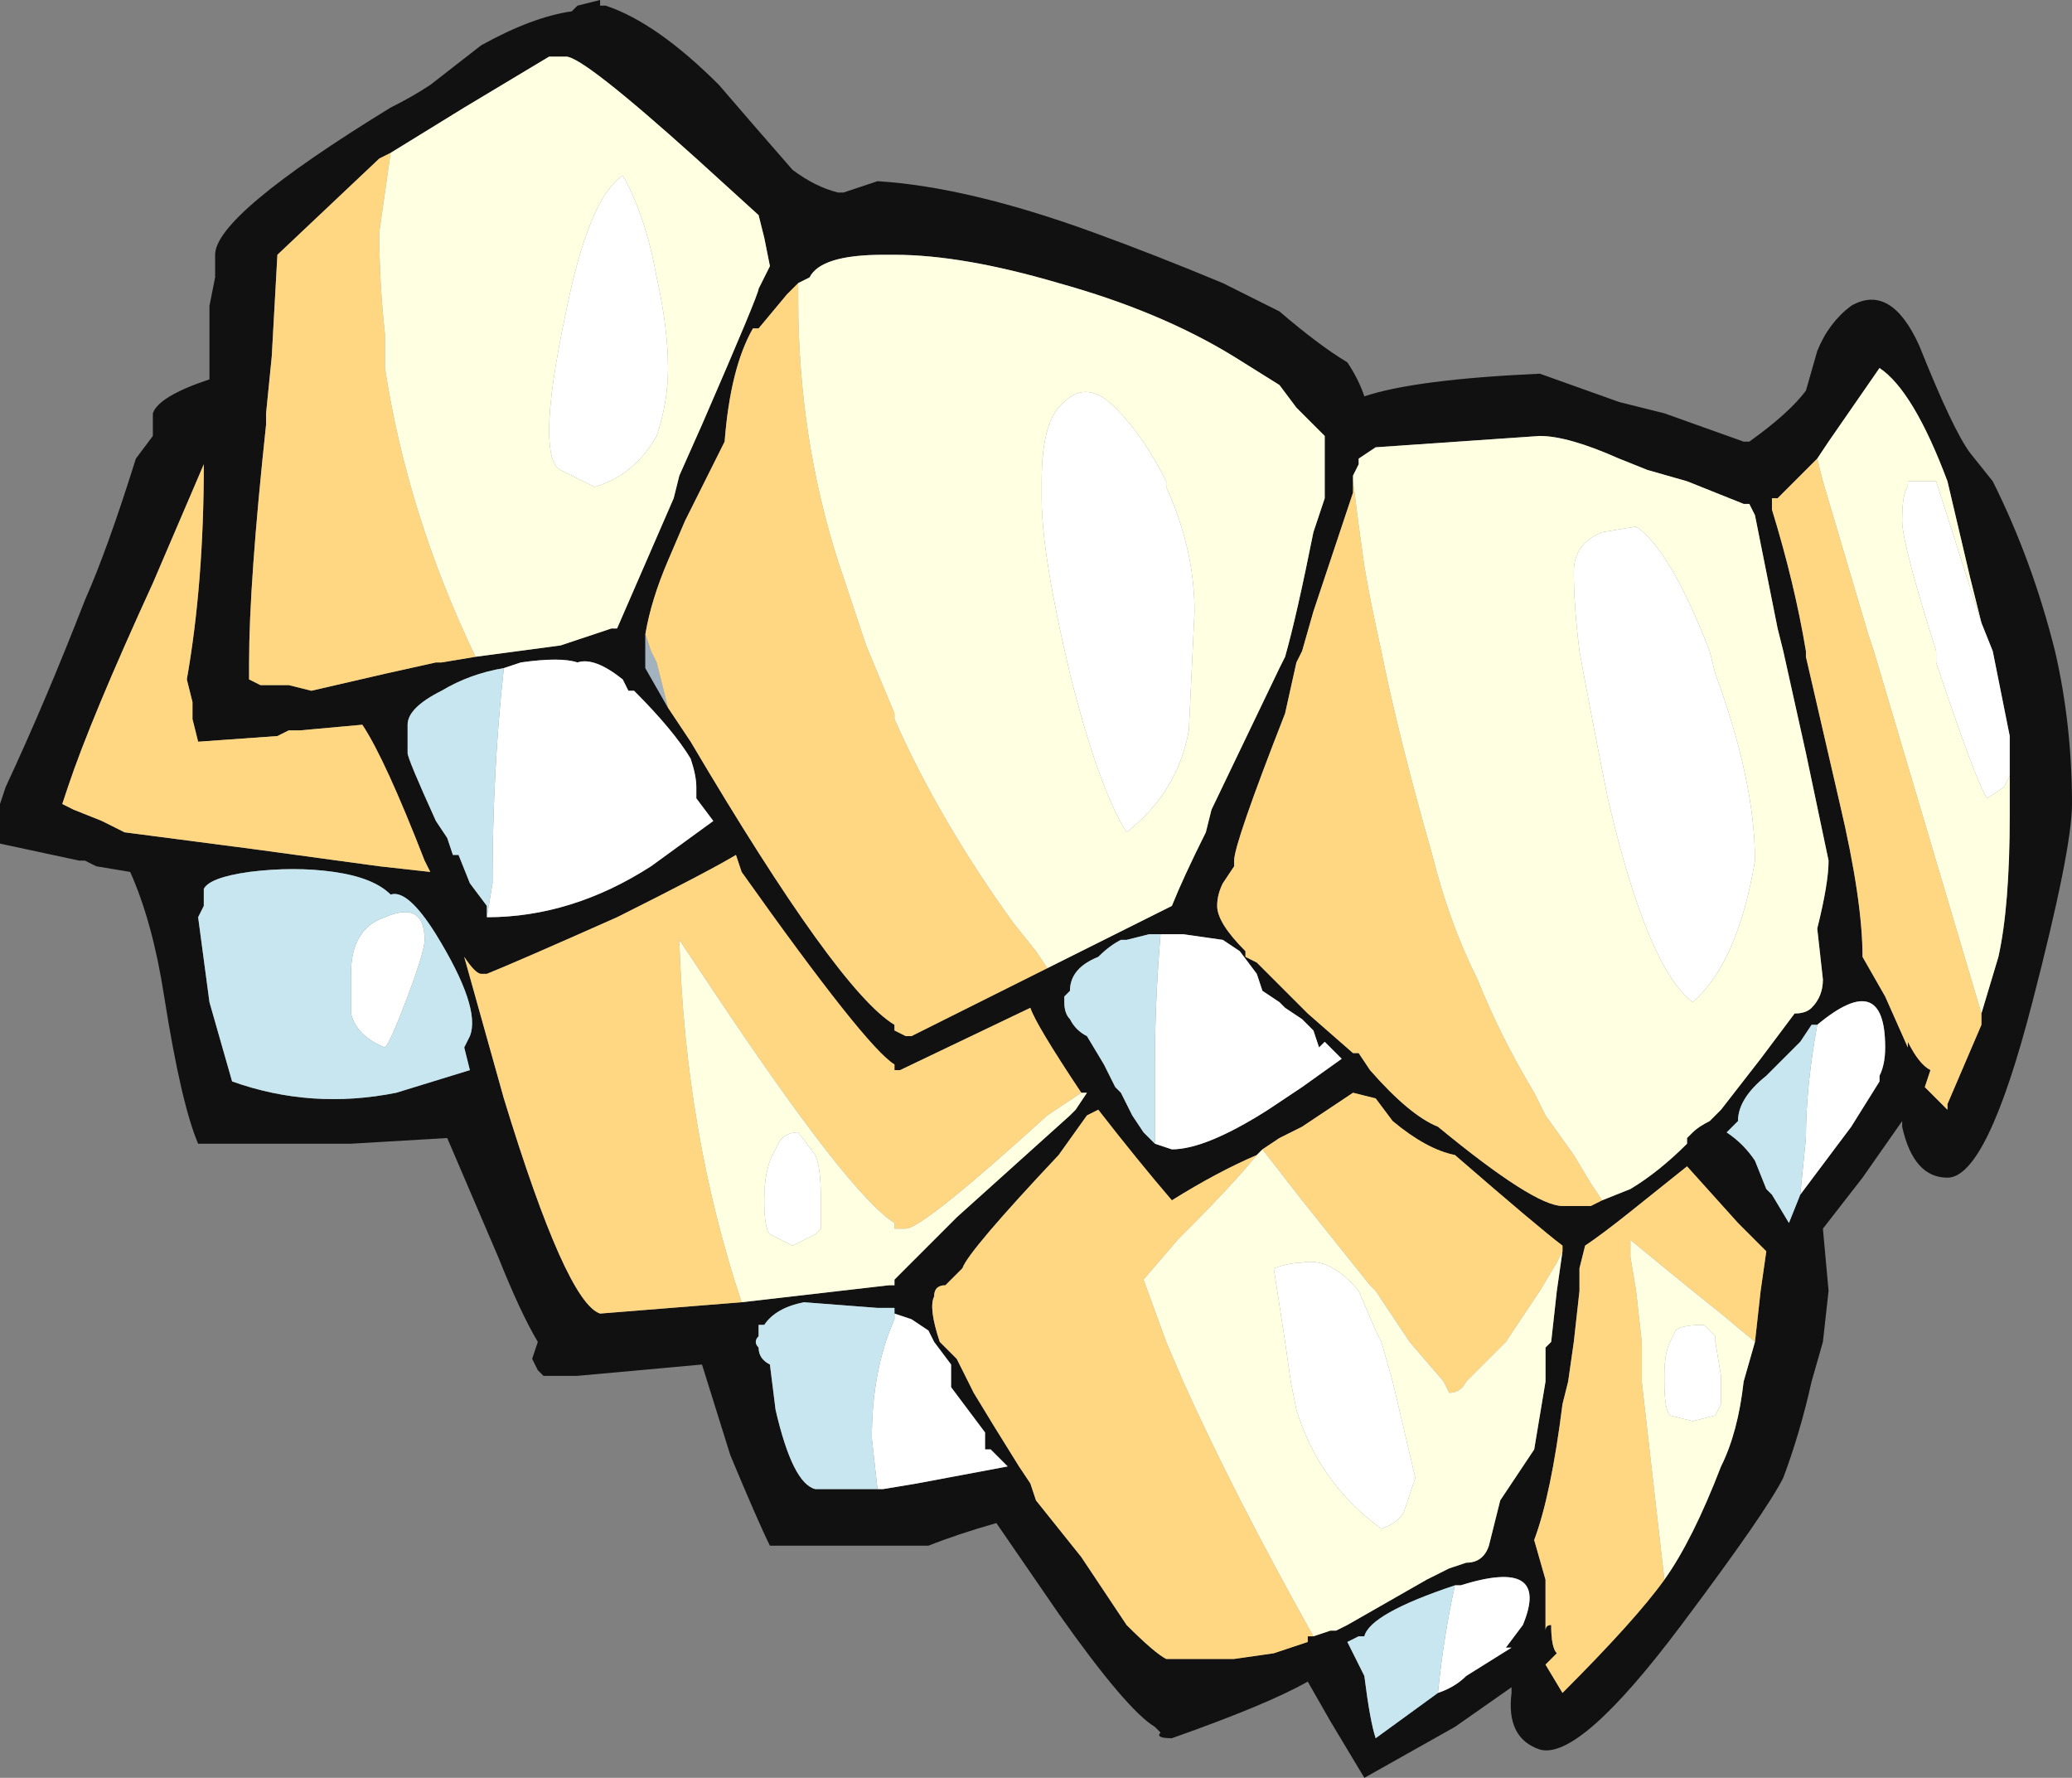 <?xml version="1.0" encoding="UTF-8" standalone="no"?>
<svg xmlns:ffdec="https://www.free-decompiler.com/flash" xmlns:xlink="http://www.w3.org/1999/xlink" ffdec:objectType="frame" height="109.9px" width="128.1px" xmlns="http://www.w3.org/2000/svg">
  <rect width="100%" height="100%" fill="#808080" stroke="none"/>
  <g transform="matrix(1.0, 0.0, 0.0, 1.0, 54.95, 97.3)">
    <use ffdec:characterId="250" height="15.7" transform="matrix(7.0, 0.0, 0.0, 7.0, -54.95, -97.3)" width="18.3" xlink:href="#shape0"/>
  </g>
  <defs>
    <g id="shape0" transform="matrix(1.0, 0.0, 0.0, 1.0, 7.85, 13.9)">
      <path d="M8.5 -11.2 Q8.85 -11.4 9.1 -10.85 9.4 -10.1 9.55 -9.9 L9.75 -9.65 Q10.1 -8.95 10.3 -8.15 10.45 -7.5 10.45 -6.8 10.45 -6.4 10.1 -5.05 9.7 -3.5 9.35 -3.5 9.05 -3.5 8.95 -3.95 L8.95 -4.0 8.6 -3.5 8.25 -3.05 8.3 -2.5 8.25 -2.05 8.15 -1.7 Q8.05 -1.25 7.9 -0.85 7.75 -0.55 7.0 0.45 6.1 1.65 5.75 1.55 5.45 1.45 5.5 1.05 L5.5 1.0 5.0 1.35 4.2 1.8 3.9 1.3 3.7 0.95 Q3.35 1.15 2.5 1.45 2.35 1.45 2.4 1.4 L2.35 1.35 Q2.1 1.2 1.5 0.35 L0.95 -0.45 Q0.6 -0.35 0.35 -0.25 L-1.05 -0.25 Q-1.15 -0.45 -1.4 -1.05 L-1.65 -1.85 -2.75 -1.75 -3.05 -1.75 -3.1 -1.8 -3.15 -1.9 -3.1 -2.05 Q-3.25 -2.3 -3.45 -2.8 L-3.9 -3.85 -4.75 -3.8 -6.1 -3.8 Q-6.25 -4.15 -6.4 -5.1 -6.5 -5.75 -6.7 -6.2 L-7.0 -6.25 -7.1 -6.3 -7.15 -6.3 -7.85 -6.45 -7.85 -6.8 -7.8 -6.95 Q-7.45 -7.7 -7.1 -8.6 -6.9 -9.05 -6.65 -9.85 L-6.5 -10.05 -6.5 -10.25 Q-6.45 -10.4 -6.0 -10.55 L-6.0 -11.2 -5.95 -11.45 -5.95 -11.65 Q-5.95 -12.0 -4.4 -12.95 -4.2 -13.05 -4.05 -13.15 L-3.6 -13.5 Q-3.15 -13.75 -2.8 -13.8 L-2.75 -13.85 -2.55 -13.9 -2.55 -13.85 -2.5 -13.85 Q-2.05 -13.7 -1.5 -13.15 -1.2 -12.8 -0.85 -12.4 -0.65 -12.25 -0.45 -12.2 L-0.4 -12.2 -0.1 -12.3 Q0.7 -12.25 1.8 -11.85 2.35 -11.65 2.95 -11.4 L3.45 -11.15 Q3.8 -10.85 4.05 -10.7 4.15 -10.55 4.2 -10.4 4.65 -10.55 5.75 -10.6 L6.45 -10.35 6.85 -10.25 7.55 -10.0 7.6 -10.0 Q7.95 -10.25 8.1 -10.45 L8.2 -10.8 Q8.3 -11.05 8.5 -11.2 M8.2 -9.85 L7.85 -9.5 7.8 -9.5 7.8 -9.4 Q8.0 -8.75 8.1 -8.15 L8.1 -8.1 8.4 -6.8 Q8.6 -5.95 8.6 -5.45 L8.8 -5.1 9.0 -4.65 9.0 -4.7 Q9.1 -4.5 9.2 -4.45 L9.15 -4.3 9.35 -4.1 9.35 -4.15 9.65 -4.85 9.65 -4.95 9.8 -5.45 Q9.9 -5.9 9.9 -6.7 L9.9 -7.05 9.9 -7.4 9.75 -8.15 9.65 -8.4 9.55 -8.8 9.35 -9.65 Q9.05 -10.45 8.75 -10.65 L8.3 -10.0 8.2 -9.85 M6.3 -3.3 L6.55 -3.4 Q6.8 -3.55 7.05 -3.8 L7.05 -3.85 7.1 -3.9 Q7.15 -3.95 7.25 -4.0 L7.35 -4.1 7.7 -4.55 8.0 -4.95 Q8.1 -4.95 8.15 -5.0 8.25 -5.1 8.25 -5.25 L8.2 -5.7 Q8.3 -6.1 8.3 -6.3 L8.1 -7.25 7.9 -8.15 7.85 -8.35 7.65 -9.35 7.6 -9.45 7.55 -9.45 7.05 -9.65 6.7 -9.75 6.45 -9.85 Q6.0 -10.05 5.75 -10.05 L4.3 -9.95 4.15 -9.85 4.15 -9.8 4.1 -9.7 4.1 -9.55 3.75 -8.5 3.65 -8.15 3.6 -8.05 3.5 -7.6 Q3.05 -6.45 3.05 -6.3 L3.05 -6.25 2.95 -6.1 Q2.9 -6.0 2.9 -5.9 2.9 -5.75 3.15 -5.5 L3.15 -5.45 3.25 -5.4 3.7 -4.95 4.1 -4.6 4.15 -4.6 4.25 -4.45 Q4.6 -4.05 4.85 -3.95 5.7 -3.25 5.95 -3.25 L6.2 -3.25 6.3 -3.3 M1.4 -5.35 L2.5 -5.9 Q2.6 -6.15 2.8 -6.55 L2.85 -6.75 3.45 -8.0 3.5 -8.1 Q3.6 -8.45 3.75 -9.2 L3.85 -9.5 3.85 -10.05 3.6 -10.3 3.45 -10.5 3.05 -10.75 Q2.4 -11.15 1.5 -11.4 0.65 -11.65 0.05 -11.65 L-0.05 -11.65 Q-0.6 -11.65 -0.7 -11.45 L-0.8 -11.4 -0.9 -11.3 -1.15 -11.0 -1.2 -11.0 Q-1.4 -10.65 -1.45 -10.0 L-1.8 -9.3 -1.95 -8.95 Q-2.1 -8.6 -2.15 -8.3 L-2.15 -8.0 -1.95 -7.65 -1.75 -7.35 Q-0.45 -5.15 0.05 -4.85 L0.05 -4.8 0.15 -4.75 0.2 -4.75 1.4 -5.35 M2.35 -3.8 L2.5 -3.75 Q2.8 -3.75 3.35 -4.1 L3.65 -4.3 4.0 -4.55 3.85 -4.7 3.8 -4.65 3.75 -4.8 3.65 -4.9 3.5 -5.0 3.45 -5.05 3.3 -5.15 3.25 -5.3 3.1 -5.5 2.95 -5.6 2.6 -5.65 2.3 -5.65 2.1 -5.6 2.05 -5.6 Q1.95 -5.55 1.85 -5.45 1.6 -5.35 1.6 -5.15 L1.55 -5.1 1.55 -5.05 Q1.55 -4.95 1.6 -4.9 1.65 -4.8 1.75 -4.75 L1.9 -4.5 2.0 -4.3 2.05 -4.25 2.15 -4.05 2.25 -3.9 Q2.3 -3.85 2.35 -3.8 M3.3 -3.75 L3.25 -3.7 Q2.9 -3.55 2.5 -3.3 2.2 -3.65 1.85 -4.1 L1.75 -4.05 1.5 -3.7 Q0.7 -2.85 0.65 -2.7 0.6 -2.65 0.5 -2.55 0.4 -2.55 0.4 -2.45 0.35 -2.35 0.45 -2.05 L0.6 -1.9 0.75 -1.6 Q0.9 -1.35 1.15 -0.95 L1.25 -0.8 1.3 -0.65 1.7 -0.15 2.1 0.45 Q2.35 0.7 2.45 0.75 L3.05 0.75 3.4 0.7 3.7 0.6 3.7 0.55 3.75 0.55 3.9 0.5 3.95 0.5 4.05 0.45 4.75 0.05 4.95 -0.05 5.1 -0.1 Q5.25 -0.1 5.3 -0.25 5.35 -0.45 5.4 -0.65 5.6 -0.95 5.7 -1.1 L5.8 -1.7 5.8 -2.0 5.85 -2.05 5.9 -2.5 5.95 -2.85 5.95 -2.9 Q5.75 -3.05 5.0 -3.7 4.75 -3.75 4.45 -4.0 L4.3 -4.2 4.1 -4.25 3.65 -3.95 3.45 -3.85 3.3 -3.75 M1.7 -4.25 Q1.3 -4.85 1.25 -5.0 L0.1 -4.45 0.05 -4.45 0.05 -4.5 Q-0.2 -4.65 -1.3 -6.2 L-1.35 -6.35 Q-1.6 -6.2 -2.4 -5.8 -3.3 -5.4 -3.55 -5.3 L-3.6 -5.3 Q-3.65 -5.3 -3.75 -5.45 L-3.4 -4.2 Q-2.85 -2.4 -2.55 -2.3 L-1.3 -2.4 0.0 -2.55 0.05 -2.55 0.05 -2.6 0.6 -3.15 1.6 -4.05 1.65 -4.1 1.75 -4.25 1.7 -4.25 M0.2 -2.25 L0.05 -2.3 0.05 -2.35 -0.1 -2.35 -0.75 -2.4 Q-1.0 -2.35 -1.1 -2.2 L-1.15 -2.2 -1.15 -2.1 Q-1.2 -2.05 -1.15 -2.0 -1.15 -1.9 -1.05 -1.85 L-1.0 -1.45 Q-0.85 -0.8 -0.65 -0.75 L-0.1 -0.75 -0.05 -0.75 0.25 -0.8 1.05 -0.95 0.9 -1.1 0.85 -1.1 0.85 -1.25 0.55 -1.65 0.55 -1.85 0.4 -2.05 0.35 -2.15 0.2 -2.25 M8.05 -3.35 L8.5 -3.95 8.75 -4.35 8.75 -4.4 Q8.8 -4.5 8.8 -4.65 8.8 -5.35 8.2 -4.85 L8.15 -4.85 8.05 -4.7 7.75 -4.4 Q7.5 -4.2 7.5 -4.0 L7.4 -3.9 Q7.55 -3.8 7.65 -3.65 L7.75 -3.4 7.8 -3.35 7.95 -3.1 8.05 -3.35 M7.65 -2.05 L7.7 -2.5 7.75 -2.85 7.5 -3.1 7.05 -3.6 6.55 -3.2 Q6.3 -3.0 6.15 -2.9 L6.1 -2.7 6.1 -2.5 6.05 -2.05 6.0 -1.7 5.95 -1.5 Q5.85 -0.7 5.7 -0.3 L5.8 0.05 5.8 0.5 Q5.8 0.45 5.85 0.45 5.85 0.65 5.9 0.7 L5.8 0.8 5.95 1.05 Q6.6 0.4 6.85 0.05 7.1 -0.3 7.35 -0.95 7.5 -1.25 7.55 -1.7 L7.65 -2.05 M4.85 1.05 Q5.0 1.0 5.1 0.9 L5.5 0.65 5.45 0.65 5.6 0.45 Q5.85 -0.15 5.05 0.1 L5.0 0.1 Q4.25 0.35 4.2 0.55 L4.15 0.55 4.05 0.6 4.2 0.9 Q4.25 1.3 4.3 1.45 L4.85 1.05 M-3.65 -8.1 L-2.9 -8.2 -2.45 -8.35 -2.4 -8.35 -1.9 -9.5 -1.85 -9.7 -1.65 -10.15 Q-1.15 -11.3 -1.15 -11.35 L-1.05 -11.55 -1.1 -11.8 -1.15 -12.0 -1.7 -12.5 Q-2.7 -13.4 -2.85 -13.4 L-3.0 -13.4 -3.75 -12.95 -4.4 -12.55 -4.5 -12.5 -5.4 -11.65 -5.45 -10.75 -5.5 -10.25 -5.5 -10.15 Q-5.65 -8.75 -5.65 -8.05 L-5.65 -7.9 -5.55 -7.85 -5.3 -7.85 -5.1 -7.8 -4.45 -7.95 -4.0 -8.05 -3.95 -8.05 -3.65 -8.1 M-5.3 -7.45 L-5.4 -7.4 -6.1 -7.35 -6.15 -7.55 -6.15 -7.7 -6.2 -7.9 Q-6.05 -8.75 -6.05 -9.8 L-6.5 -8.75 Q-7.05 -7.55 -7.25 -6.95 L-7.3 -6.8 -7.2 -6.75 -6.95 -6.65 -6.75 -6.55 -5.6 -6.4 -4.5 -6.25 -4.05 -6.2 -4.1 -6.3 Q-4.45 -7.2 -4.65 -7.5 L-5.2 -7.45 -5.3 -7.45 M-3.4 -8.0 Q-3.7 -7.95 -3.95 -7.8 -4.25 -7.65 -4.25 -7.5 L-4.25 -7.25 Q-4.25 -7.2 -4.0 -6.65 L-3.9 -6.5 -3.85 -6.35 -3.8 -6.35 -3.7 -6.1 -3.55 -5.9 -3.55 -5.8 Q-2.8 -5.8 -2.1 -6.25 L-1.55 -6.65 -1.7 -6.85 -1.7 -6.95 Q-1.7 -7.05 -1.75 -7.2 -1.9 -7.45 -2.25 -7.8 L-2.3 -7.8 -2.35 -7.9 Q-2.6 -8.1 -2.75 -8.05 -2.9 -8.1 -3.25 -8.05 L-3.4 -8.0 M-6.05 -6.05 L-6.05 -5.9 -6.1 -5.8 -6.0 -5.05 -5.8 -4.35 Q-5.1 -4.1 -4.35 -4.25 L-3.7 -4.45 -3.75 -4.65 -3.7 -4.75 Q-3.6 -5.0 -4.0 -5.65 -4.25 -6.05 -4.4 -6.0 -4.55 -6.15 -4.9 -6.2 -5.25 -6.25 -5.65 -6.2 -6.0 -6.15 -6.05 -6.05 M-3.5 -4.0 L-3.5 -4.0" fill="#111111" fill-rule="evenodd" stroke="none"/>
      <path d="M-1.95 -7.65 L-2.15 -8.0 -2.15 -8.3 -2.1 -8.15 -2.05 -8.05 -1.95 -7.65" fill="#a2b2bf" fill-rule="evenodd" stroke="none"/>
      <path d="M9.65 -8.4 L9.75 -8.15 9.9 -7.4 9.9 -7.05 9.85 -6.95 9.7 -6.85 Q9.6 -7.0 9.25 -8.05 L9.25 -8.15 Q8.95 -9.1 8.95 -9.3 8.95 -9.55 9.0 -9.6 L9.0 -9.65 9.25 -9.65 9.65 -8.4 M6.3 -9.2 L6.6 -9.25 Q6.9 -9.05 7.25 -8.15 L7.3 -7.95 Q7.65 -7.0 7.65 -6.3 7.5 -5.4 7.1 -5.05 6.7 -5.35 6.35 -6.85 6.2 -7.6 6.1 -8.15 6.05 -8.55 6.05 -8.85 6.05 -9.1 6.3 -9.2 M2.0 -10.3 Q2.25 -10.05 2.45 -9.65 L2.45 -9.6 Q2.7 -9.05 2.7 -8.5 L2.65 -7.45 Q2.55 -6.9 2.1 -6.55 1.85 -6.95 1.6 -7.95 1.35 -9.0 1.35 -9.5 L1.35 -9.65 Q1.35 -10.2 1.55 -10.35 1.75 -10.55 2.0 -10.3 M2.3 -5.65 L2.6 -5.65 2.95 -5.6 3.1 -5.5 3.25 -5.3 3.3 -5.15 3.45 -5.05 3.5 -5.0 3.65 -4.9 3.75 -4.8 3.8 -4.65 3.85 -4.7 4.0 -4.55 3.65 -4.3 3.35 -4.1 Q2.8 -3.75 2.5 -3.75 L2.35 -3.8 2.35 -4.5 Q2.35 -5.05 2.4 -5.65 L2.3 -5.65 M-0.1 -0.75 L-0.15 -1.2 Q-0.15 -1.8 0.05 -2.25 L0.05 -2.3 0.2 -2.25 0.35 -2.15 0.4 -2.05 0.55 -1.85 0.55 -1.65 0.85 -1.25 0.85 -1.1 0.9 -1.1 1.05 -0.95 0.25 -0.8 -0.05 -0.75 -0.1 -0.75 M4.35 -2.05 L4.45 -1.7 4.65 -0.85 4.55 -0.55 Q4.5 -0.45 4.35 -0.4 3.8 -0.8 3.6 -1.45 L3.55 -1.7 3.5 -2.05 3.4 -2.7 Q3.55 -2.75 3.65 -2.75 3.9 -2.8 4.15 -2.5 L4.3 -2.15 4.35 -2.05 M8.2 -4.85 Q8.8 -5.35 8.8 -4.65 8.8 -4.5 8.75 -4.4 L8.75 -4.35 8.5 -3.95 8.05 -3.35 8.1 -3.85 Q8.1 -4.3 8.2 -4.85 M7.3 -2.05 L7.35 -1.75 7.35 -1.5 7.3 -1.4 7.1 -1.35 6.9 -1.4 Q6.85 -1.45 6.85 -1.7 L6.85 -1.75 Q6.85 -1.95 6.9 -2.05 L6.95 -2.15 Q7.0 -2.2 7.2 -2.2 L7.3 -2.1 7.3 -2.05 M5.0 0.1 L5.05 0.1 Q5.85 -0.15 5.6 0.45 L5.45 0.65 5.5 0.65 5.1 0.9 Q5.0 1.0 4.85 1.05 4.9 0.55 5.0 0.1 M-1.95 -10.65 Q-1.95 -10.35 -2.05 -10.05 -2.25 -9.7 -2.6 -9.6 L-2.9 -9.75 Q-3.0 -9.8 -3.0 -10.1 -3.0 -10.45 -2.85 -11.15 -2.65 -12.15 -2.35 -12.35 -2.15 -12.0 -2.05 -11.45 -1.95 -11.0 -1.95 -10.65 M-3.4 -8.0 L-3.25 -8.05 Q-2.9 -8.1 -2.75 -8.05 -2.6 -8.1 -2.35 -7.9 L-2.3 -7.8 -2.25 -7.8 Q-1.9 -7.45 -1.75 -7.2 -1.7 -7.05 -1.7 -6.95 L-1.7 -6.85 -1.55 -6.65 -2.1 -6.25 Q-2.8 -5.8 -3.55 -5.8 L-3.5 -6.1 Q-3.5 -7.1 -3.4 -8.0 M-0.65 -3.7 Q-0.6 -3.6 -0.6 -3.3 L-0.6 -3.05 -0.65 -3.0 -0.85 -2.9 -1.05 -3.0 Q-1.1 -3.05 -1.1 -3.3 -1.1 -3.6 -1.0 -3.75 -0.95 -3.9 -0.8 -3.9 L-0.65 -3.7 M-4.75 -4.95 L-4.75 -5.3 Q-4.75 -5.7 -4.45 -5.8 -4.1 -5.95 -4.1 -5.6 -4.1 -5.5 -4.25 -5.1 -4.4 -4.7 -4.45 -4.65 -4.7 -4.75 -4.75 -4.95" fill="#ffffff" fill-rule="evenodd" stroke="none"/>
      <path d="M9.65 -4.95 L9.65 -4.85 9.35 -4.15 9.35 -4.1 9.15 -4.3 9.2 -4.45 Q9.1 -4.5 9.0 -4.7 L9.0 -4.65 8.8 -5.1 8.6 -5.45 Q8.6 -5.95 8.4 -6.8 L8.1 -8.1 8.1 -8.15 Q8.0 -8.75 7.8 -9.4 L7.8 -9.5 7.85 -9.5 8.2 -9.85 8.25 -9.65 8.65 -8.3 8.7 -8.15 9.65 -4.95 M4.1 -9.55 L4.1 -9.65 Q4.15 -9.25 4.2 -8.9 4.25 -8.6 4.35 -8.15 4.5 -7.4 4.8 -6.35 4.95 -5.75 5.2 -5.25 5.4 -4.75 5.7 -4.25 L5.8 -4.05 6.05 -3.7 6.2 -3.45 6.3 -3.3 6.2 -3.25 5.95 -3.25 Q5.7 -3.25 4.85 -3.95 4.6 -4.05 4.25 -4.45 L4.15 -4.6 4.1 -4.6 3.7 -4.95 3.25 -5.4 3.15 -5.45 3.15 -5.5 Q2.9 -5.75 2.9 -5.9 2.9 -6.0 2.95 -6.1 L3.05 -6.25 3.05 -6.3 Q3.05 -6.45 3.5 -7.6 L3.6 -8.05 3.65 -8.15 3.75 -8.5 4.1 -9.55 M1.4 -5.35 L0.2 -4.75 0.15 -4.75 0.05 -4.8 0.05 -4.85 Q-0.45 -5.15 -1.75 -7.35 L-1.95 -7.65 -2.05 -8.05 -2.1 -8.15 -2.15 -8.3 Q-2.1 -8.6 -1.95 -8.95 L-1.8 -9.3 -1.45 -10.0 Q-1.4 -10.65 -1.2 -11.0 L-1.15 -11.0 -0.9 -11.3 -0.8 -11.4 -0.8 -11.25 Q-0.8 -10.05 -0.45 -8.95 L-0.2 -8.2 0.05 -7.6 0.05 -7.55 Q0.45 -6.65 1.1 -5.75 L1.3 -5.5 1.4 -5.35 M3.3 -3.75 L3.45 -3.85 3.65 -3.95 4.1 -4.25 4.3 -4.2 4.45 -4.0 Q4.75 -3.75 5.0 -3.7 5.75 -3.05 5.95 -2.9 L5.95 -2.85 5.9 -2.75 5.75 -2.5 5.45 -2.05 5.1 -1.7 Q5.05 -1.6 4.95 -1.6 L4.9 -1.7 4.6 -2.05 4.3 -2.5 4.25 -2.55 3.65 -3.3 3.3 -3.75 M3.75 0.55 L3.7 0.55 3.7 0.6 3.4 0.7 3.05 0.75 2.45 0.75 Q2.35 0.7 2.1 0.45 L1.7 -0.15 1.3 -0.65 1.25 -0.8 1.15 -0.95 Q0.9 -1.35 0.75 -1.6 L0.6 -1.9 0.45 -2.05 Q0.35 -2.35 0.4 -2.45 0.4 -2.55 0.5 -2.55 0.6 -2.65 0.65 -2.7 0.7 -2.85 1.5 -3.7 L1.75 -4.05 1.85 -4.1 Q2.2 -3.65 2.5 -3.3 2.9 -3.55 3.25 -3.7 3.05 -3.45 2.55 -2.95 L2.25 -2.6 2.45 -2.05 2.6 -1.7 Q3.05 -0.7 3.75 0.55 M-1.3 -2.4 L-2.55 -2.3 Q-2.85 -2.4 -3.4 -4.2 L-3.75 -5.45 Q-3.65 -5.3 -3.6 -5.3 L-3.55 -5.3 Q-3.3 -5.4 -2.4 -5.8 -1.6 -6.2 -1.35 -6.35 L-1.3 -6.2 Q-0.2 -4.65 0.05 -4.5 L0.05 -4.45 0.1 -4.45 1.25 -5.0 Q1.3 -4.85 1.7 -4.25 L1.4 -4.05 Q0.3 -3.05 0.15 -3.05 L0.05 -3.05 0.05 -3.1 Q-0.35 -3.35 -1.55 -5.15 L-1.85 -5.6 Q-1.8 -3.9 -1.3 -2.4 M6.85 0.05 Q6.6 0.4 5.95 1.05 L5.8 0.8 5.9 0.7 Q5.85 0.65 5.85 0.45 5.8 0.45 5.8 0.5 L5.8 0.05 5.7 -0.3 Q5.85 -0.7 5.95 -1.5 L6.0 -1.7 6.05 -2.05 6.1 -2.5 6.1 -2.7 6.15 -2.9 Q6.3 -3.0 6.55 -3.2 L7.05 -3.6 7.5 -3.1 7.75 -2.85 7.7 -2.5 7.65 -2.05 7.35 -2.3 7.1 -2.5 6.55 -2.95 6.55 -2.8 6.6 -2.5 6.65 -2.05 6.65 -1.7 6.85 0.05 M-4.4 -12.55 L-4.5 -11.85 Q-4.5 -11.4 -4.45 -10.95 L-4.45 -10.65 Q-4.25 -9.35 -3.65 -8.1 L-3.95 -8.05 -4.0 -8.05 -4.45 -7.95 -5.1 -7.8 -5.3 -7.85 -5.55 -7.85 -5.65 -7.9 -5.65 -8.05 Q-5.65 -8.75 -5.5 -10.15 L-5.5 -10.25 -5.45 -10.75 -5.4 -11.65 -4.5 -12.5 -4.4 -12.55 M-5.3 -7.45 L-5.2 -7.45 -4.65 -7.5 Q-4.45 -7.2 -4.1 -6.3 L-4.05 -6.2 -4.5 -6.25 -5.6 -6.4 -6.75 -6.55 -6.95 -6.65 -7.2 -6.75 -7.3 -6.8 -7.25 -6.95 Q-7.05 -7.55 -6.5 -8.75 L-6.05 -9.8 Q-6.05 -8.75 -6.2 -7.9 L-6.15 -7.7 -6.15 -7.55 -6.1 -7.35 -5.4 -7.4 -5.3 -7.45" fill="#ffd782" fill-rule="evenodd" stroke="none"/>
      <path d="M2.3 -5.65 L2.4 -5.65 Q2.35 -5.05 2.35 -4.5 L2.35 -3.8 Q2.3 -3.85 2.25 -3.9 L2.15 -4.05 2.05 -4.25 2.0 -4.3 1.9 -4.5 1.75 -4.75 Q1.65 -4.8 1.6 -4.9 1.55 -4.95 1.55 -5.05 L1.55 -5.1 1.6 -5.15 Q1.6 -5.35 1.85 -5.45 1.95 -5.55 2.05 -5.6 L2.1 -5.6 2.3 -5.65 M-0.1 -0.75 L-0.65 -0.75 Q-0.85 -0.8 -1.0 -1.45 L-1.05 -1.85 Q-1.15 -1.9 -1.15 -2.0 -1.2 -2.05 -1.15 -2.1 L-1.15 -2.2 -1.1 -2.2 Q-1.0 -2.35 -0.75 -2.4 L-0.1 -2.35 0.05 -2.35 0.05 -2.3 0.2 -2.25 0.05 -2.3 0.05 -2.25 Q-0.15 -1.8 -0.15 -1.2 L-0.1 -0.75 M8.05 -3.35 L7.95 -3.1 7.8 -3.35 7.75 -3.4 7.65 -3.65 Q7.55 -3.8 7.4 -3.9 L7.5 -4.0 Q7.5 -4.2 7.75 -4.4 L8.05 -4.7 8.15 -4.85 8.2 -4.85 Q8.1 -4.3 8.1 -3.85 L8.05 -3.35 M4.85 1.05 L4.3 1.45 Q4.25 1.3 4.2 0.9 L4.05 0.6 4.15 0.55 4.2 0.55 Q4.25 0.35 5.0 0.1 4.9 0.55 4.85 1.05 M-3.55 -5.8 L-3.55 -5.9 -3.7 -6.1 -3.8 -6.35 -3.85 -6.35 -3.9 -6.5 -4.0 -6.65 Q-4.25 -7.2 -4.25 -7.25 L-4.25 -7.5 Q-4.25 -7.65 -3.95 -7.8 -3.7 -7.95 -3.4 -8.0 -3.5 -7.1 -3.5 -6.1 L-3.55 -5.8 M-6.05 -6.05 Q-6.0 -6.15 -5.65 -6.2 -5.25 -6.25 -4.9 -6.2 -4.55 -6.15 -4.4 -6.0 -4.25 -6.05 -4.0 -5.65 -3.6 -5.0 -3.7 -4.75 L-3.75 -4.65 -3.7 -4.45 -4.35 -4.25 Q-5.1 -4.1 -5.8 -4.35 L-6.0 -5.05 -6.1 -5.8 -6.05 -5.9 -6.05 -6.05 M-4.75 -4.95 Q-4.7 -4.75 -4.45 -4.65 -4.4 -4.7 -4.25 -5.1 -4.1 -5.5 -4.1 -5.6 -4.1 -5.95 -4.45 -5.8 -4.75 -5.7 -4.75 -5.3 L-4.75 -4.95" fill="#c7e6ef" fill-rule="evenodd" stroke="none"/>
      <path d="M9.65 -4.95 L8.7 -8.15 8.65 -8.3 8.25 -9.65 8.2 -9.85 8.3 -10.0 8.75 -10.65 Q9.05 -10.45 9.35 -9.65 L9.55 -8.8 9.65 -8.4 9.25 -9.65 9.0 -9.65 9.0 -9.6 Q8.95 -9.55 8.95 -9.3 8.95 -9.1 9.25 -8.15 L9.25 -8.05 Q9.6 -7.0 9.7 -6.85 L9.85 -6.95 9.9 -7.05 9.9 -6.7 Q9.9 -5.9 9.8 -5.45 L9.65 -4.95 M4.1 -9.55 L4.1 -9.7 4.15 -9.8 4.15 -9.85 4.3 -9.95 5.75 -10.05 Q6.0 -10.05 6.45 -9.85 L6.7 -9.75 7.05 -9.65 7.55 -9.45 7.6 -9.45 7.65 -9.35 7.85 -8.35 7.9 -8.15 8.1 -7.25 8.3 -6.3 Q8.3 -6.1 8.2 -5.7 L8.25 -5.25 Q8.25 -5.1 8.15 -5.0 8.1 -4.95 8.0 -4.95 L7.7 -4.55 7.35 -4.1 7.25 -4.0 Q7.15 -3.95 7.1 -3.9 L7.05 -3.85 7.05 -3.8 Q6.8 -3.55 6.55 -3.4 L6.3 -3.3 6.2 -3.45 6.05 -3.7 5.8 -4.05 5.7 -4.25 Q5.4 -4.75 5.2 -5.25 4.95 -5.75 4.8 -6.35 4.5 -7.4 4.35 -8.15 4.25 -8.6 4.2 -8.9 4.15 -9.25 4.1 -9.65 L4.1 -9.55 M6.3 -9.2 Q6.05 -9.1 6.05 -8.85 6.05 -8.55 6.1 -8.15 6.2 -7.6 6.35 -6.85 6.7 -5.35 7.1 -5.05 7.5 -5.4 7.65 -6.3 7.65 -7.0 7.3 -7.95 L7.25 -8.15 Q6.9 -9.05 6.6 -9.25 L6.3 -9.2 M-0.8 -11.4 L-0.7 -11.45 Q-0.6 -11.65 -0.05 -11.65 L0.05 -11.65 Q0.65 -11.65 1.5 -11.4 2.4 -11.15 3.05 -10.75 L3.45 -10.5 3.6 -10.3 3.85 -10.05 3.85 -9.5 3.75 -9.2 Q3.6 -8.45 3.5 -8.1 L3.45 -8.0 2.85 -6.75 2.8 -6.55 Q2.6 -6.15 2.5 -5.9 L1.4 -5.35 1.3 -5.5 1.1 -5.75 Q0.45 -6.65 0.05 -7.55 L0.05 -7.6 -0.2 -8.2 -0.45 -8.95 Q-0.8 -10.05 -0.8 -11.25 L-0.8 -11.4 M2.0 -10.3 Q1.75 -10.55 1.55 -10.35 1.35 -10.2 1.35 -9.65 L1.35 -9.5 Q1.35 -9.0 1.6 -7.95 1.85 -6.95 2.1 -6.55 2.55 -6.9 2.65 -7.45 L2.7 -8.5 Q2.7 -9.05 2.45 -9.6 L2.45 -9.65 Q2.25 -10.05 2.0 -10.3 M3.25 -3.7 L3.3 -3.75 3.65 -3.3 4.25 -2.55 4.3 -2.5 4.6 -2.05 4.9 -1.7 4.95 -1.6 Q5.05 -1.6 5.1 -1.7 L5.45 -2.05 5.75 -2.5 5.9 -2.75 5.95 -2.85 5.9 -2.5 5.85 -2.05 5.8 -2.0 5.8 -1.7 5.7 -1.1 Q5.6 -0.95 5.4 -0.65 5.35 -0.45 5.3 -0.25 5.25 -0.1 5.1 -0.1 L4.95 -0.05 4.75 0.05 4.05 0.45 3.95 0.5 3.9 0.5 3.75 0.55 Q3.05 -0.7 2.6 -1.7 L2.45 -2.05 2.25 -2.6 2.55 -2.95 Q3.05 -3.45 3.25 -3.7 M-1.3 -2.4 Q-1.8 -3.9 -1.85 -5.6 L-1.55 -5.15 Q-0.35 -3.35 0.05 -3.1 L0.05 -3.05 0.15 -3.05 Q0.3 -3.05 1.4 -4.05 L1.7 -4.25 1.75 -4.25 1.65 -4.1 1.6 -4.05 0.6 -3.15 0.05 -2.6 0.05 -2.55 0.0 -2.55 -1.3 -2.4 M4.35 -2.05 L4.3 -2.15 4.15 -2.5 Q3.9 -2.8 3.65 -2.75 3.55 -2.75 3.4 -2.7 L3.5 -2.05 3.55 -1.7 3.6 -1.45 Q3.8 -0.8 4.35 -0.4 4.5 -0.45 4.55 -0.55 L4.65 -0.85 4.45 -1.7 4.35 -2.05 M6.85 0.05 L6.65 -1.7 6.65 -2.05 6.6 -2.5 6.55 -2.8 6.55 -2.95 7.1 -2.5 7.35 -2.3 7.65 -2.05 7.55 -1.7 Q7.5 -1.25 7.35 -0.95 7.1 -0.3 6.85 0.05 M7.3 -2.05 L7.3 -2.1 7.2 -2.2 Q7.0 -2.2 6.95 -2.15 L6.9 -2.05 Q6.85 -1.95 6.85 -1.75 L6.85 -1.7 Q6.85 -1.45 6.9 -1.4 L7.1 -1.35 7.3 -1.4 7.35 -1.5 7.35 -1.75 7.3 -2.05 M-4.4 -12.55 L-3.75 -12.95 -3.0 -13.4 -2.85 -13.4 Q-2.7 -13.4 -1.7 -12.5 L-1.15 -12.0 -1.1 -11.8 -1.05 -11.55 -1.15 -11.35 Q-1.15 -11.3 -1.65 -10.15 L-1.85 -9.7 -1.9 -9.5 -2.4 -8.35 -2.45 -8.35 -2.9 -8.2 -3.65 -8.1 Q-4.25 -9.35 -4.45 -10.65 L-4.45 -10.95 Q-4.5 -11.4 -4.5 -11.85 L-4.4 -12.55 M-1.95 -10.65 Q-1.95 -11.0 -2.05 -11.45 -2.15 -12.0 -2.35 -12.35 -2.65 -12.15 -2.85 -11.15 -3.0 -10.45 -3.0 -10.1 -3.0 -9.8 -2.9 -9.75 L-2.6 -9.6 Q-2.25 -9.7 -2.05 -10.05 -1.95 -10.35 -1.95 -10.65 M-0.65 -3.7 L-0.8 -3.9 Q-0.95 -3.9 -1.0 -3.75 -1.1 -3.6 -1.1 -3.3 -1.1 -3.05 -1.05 -3.0 L-0.85 -2.9 -0.65 -3.0 -0.6 -3.05 -0.6 -3.3 Q-0.6 -3.6 -0.65 -3.7" fill="#ffffe1" fill-rule="evenodd" stroke="none"/>
    </g>
  </defs>
</svg>
